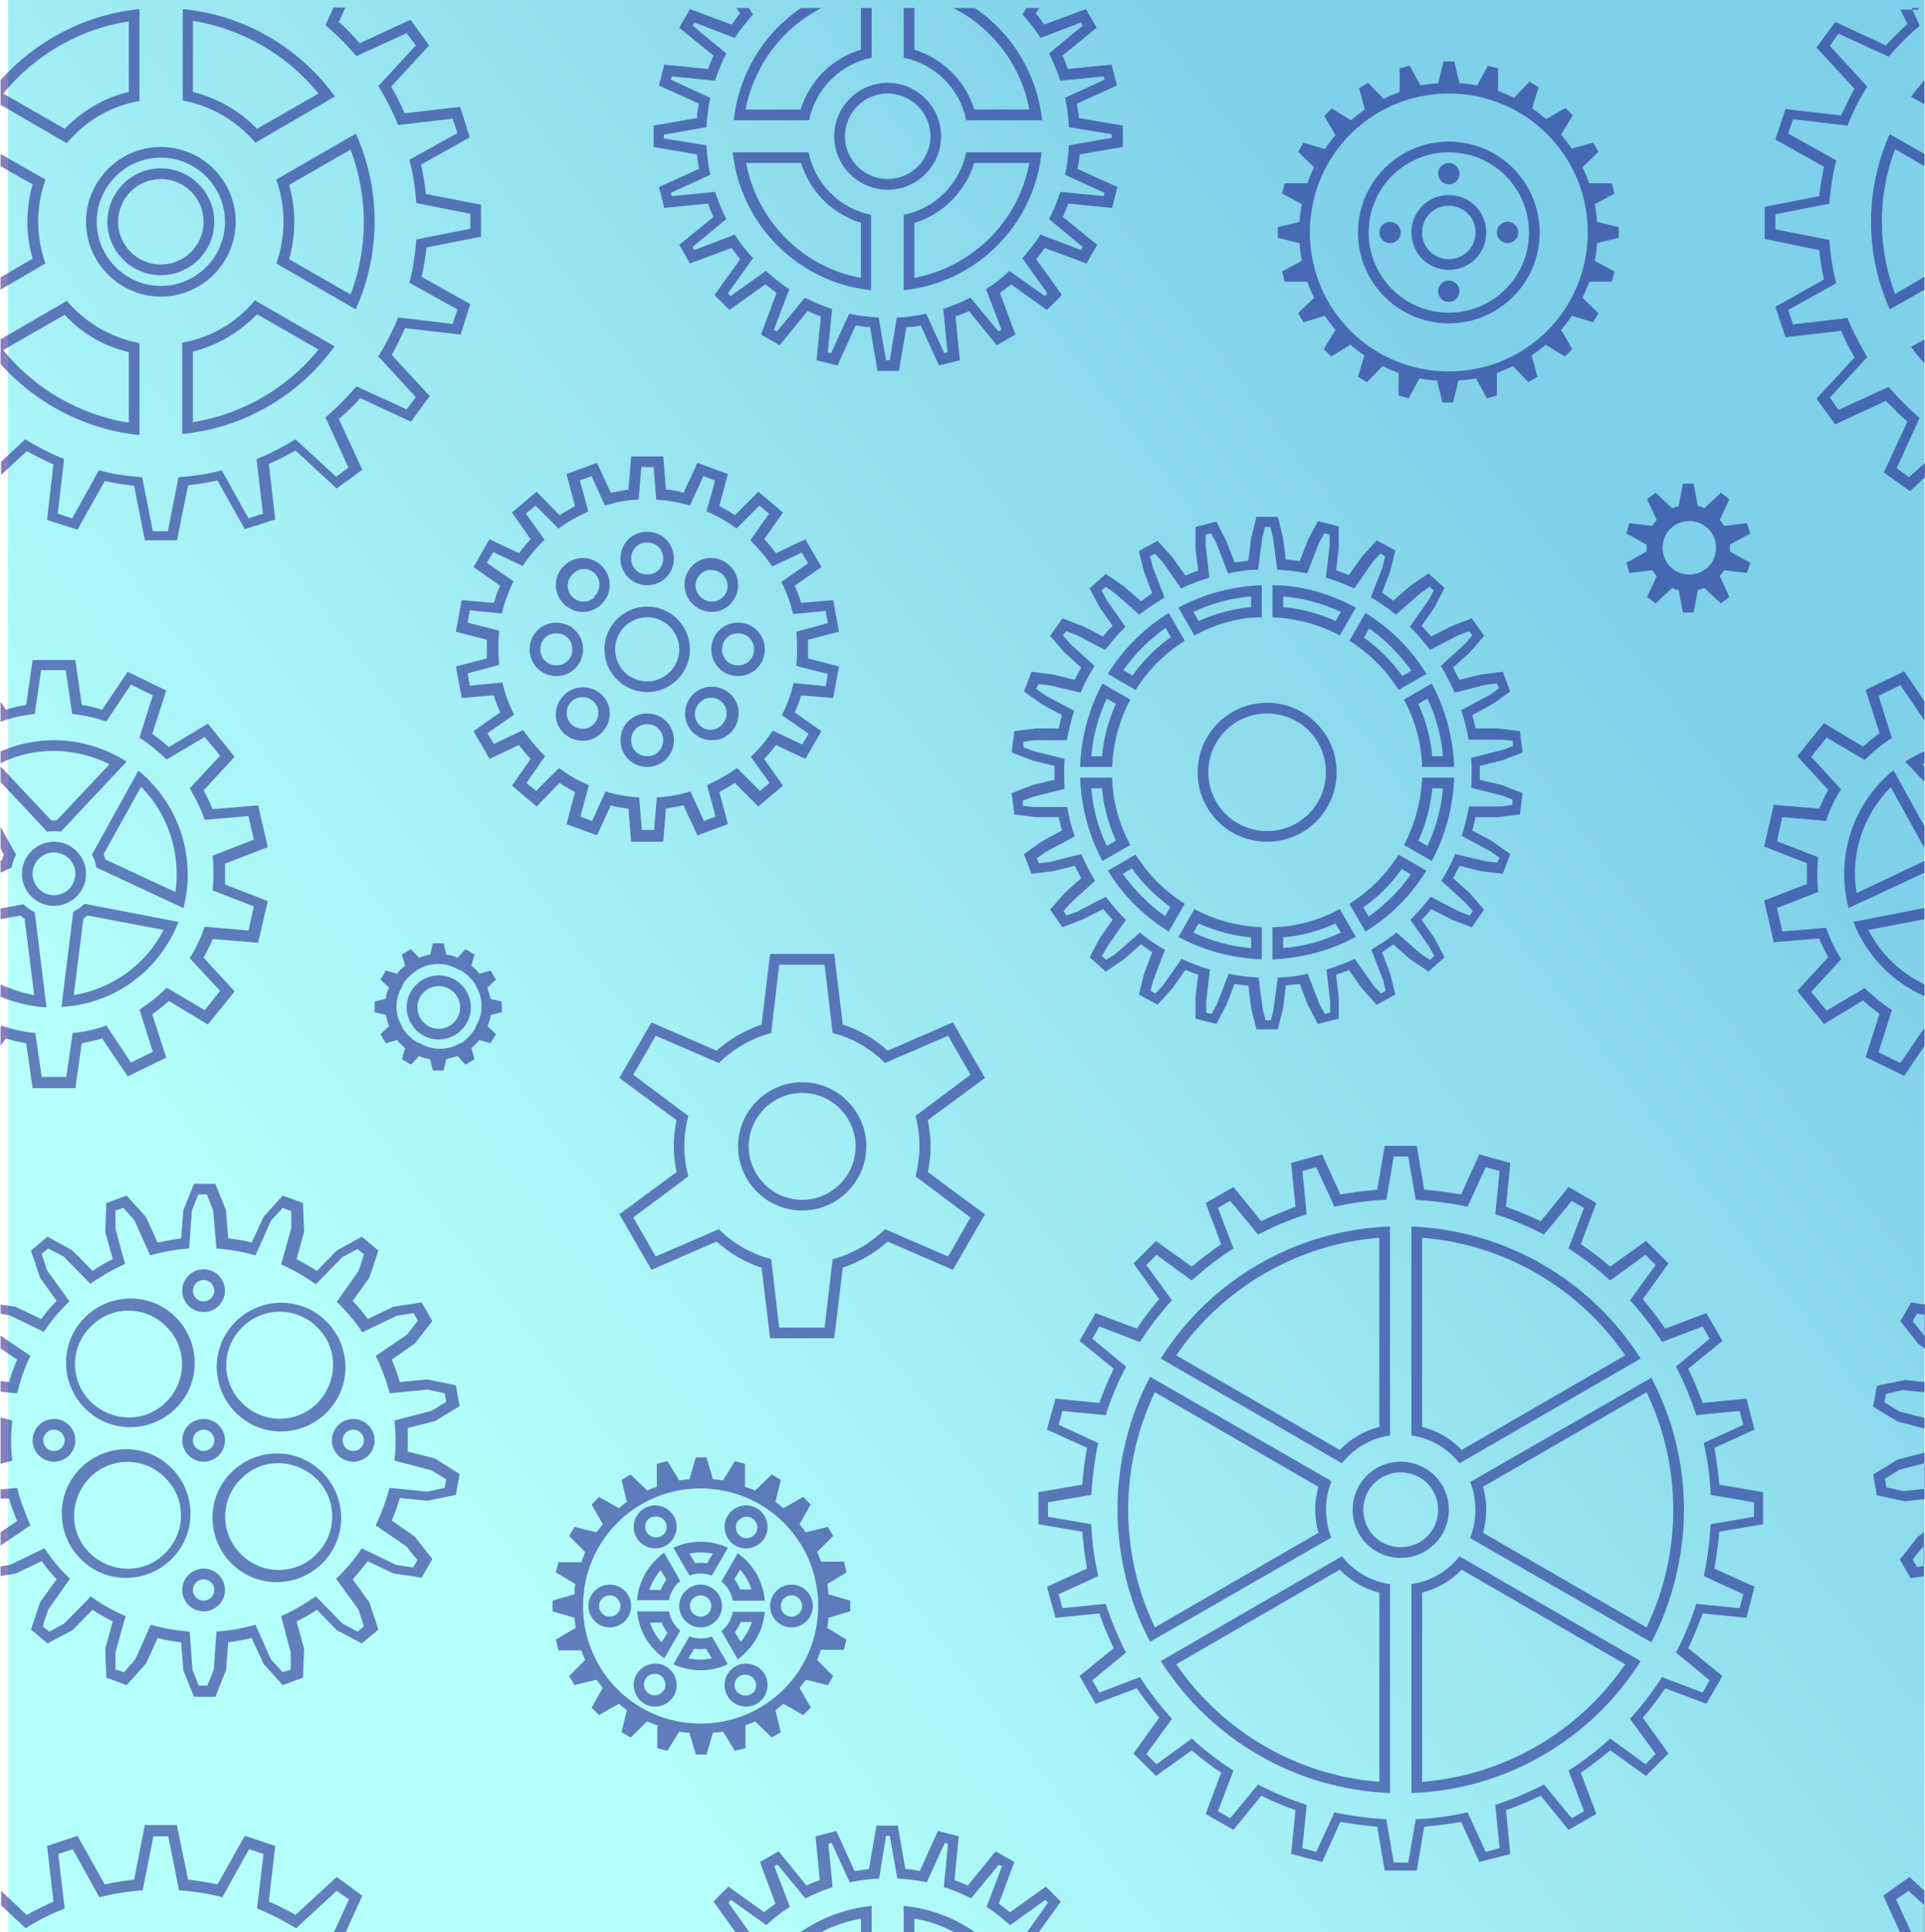 <?xml version="1.0" encoding="UTF-8"?>
<svg id="Layer_1" data-name="Layer 1" xmlns="http://www.w3.org/2000/svg" xmlns:xlink="http://www.w3.org/1999/xlink" viewBox="0 0 360.2 361.5">
  <defs>
    <style>
      .cls-1 {
        fill: #0e007f;
      }

      .cls-1, .cls-2 {
        isolation: isolate;
        opacity: .5;
      }

      .cls-2 {
        fill: url(#linear-gradient);
      }
    </style>
    <linearGradient id="linear-gradient" x1="68.38" y1="696.28" x2="294.98" y2="523.88" gradientTransform="translate(0 -430)" gradientUnits="userSpaceOnUse">
      <stop offset="0" stop-color="#6afff8"/>
      <stop offset="1" stop-color="#02a3d4"/>
      <stop offset="1" stop-color="#00a2d4"/>
    </linearGradient>
  </defs>
  <rect class="cls-2" x="1.5" width="358.6" height="361.5"/>
  <path class="cls-1" d="M.1,86.5l4.6-4.3c2.3,1.4,4.8,2.7,7.3,3.7l-1.2,10.2,2.7.9,5-9c2.6.7,5.3,1.1,8.1,1.3l2,10.1h2.8l2-10.1c2.7-.2,5.5-.6,8.1-1.3l5,9,2.7-.9-1.2-10.2c2.5-1,5-2.3,7.3-3.7l7.6,7,2.3-1.7-4.3-9.4c2.1-1.8,4-3.7,5.8-5.8l9.4,4.3,1.7-2.3-7-7.6c1.4-2.3,2.7-4.8,3.7-7.3l10.2,1.2.9-2.7-9-5c.7-2.7,1.1-5.4,1.3-8.1l10.1-2v-2.8l-10.1-2c-.2-2.7-.6-5.5-1.3-8.1l9-5-.9-2.7-10.2,1.2c-1-2.5-2.3-5-3.7-7.3l7-7.6-1.7-2.3-9.4,4.3c-1.8-2.1-3.7-4-5.8-5.8l1.5-3.3h2.2l-1.2,2.7c1.4,1.2,2.7,2.6,3.9,4l9.5-4.4,3.5,4.8-7.1,7.7c.9,1.6,1.8,3.3,2.5,5l10.4-1.2,1.8,5.7-9.1,5.1c.4,1.8.7,3.7.9,5.5l10.3,2v6l-10.2,2c-.2,1.9-.5,3.7-.9,5.5l9.1,5.1-1.8,5.7-10.4-1.2c-.8,1.7-1.6,3.4-2.5,5l7.1,7.7-3.5,4.8-9.5-4.4c-1.2,1.4-2.6,2.7-4,3.9l4.4,9.5-4.8,3.5-7.7-7.1c-1.6.9-3.3,1.8-5,2.5l1.2,10.4-5.7,1.8-5.1-9.1c-1.8.4-3.7.7-5.5.9l-2.1,10.3h-6l-2-10.2c-1.9-.2-3.7-.5-5.5-.9l-5.1,9.1-5.7-1.8,1.2-10.4c-1.7-.8-3.4-1.6-5-2.5L.2,88.9v-2.7.3h-.1ZM.1,54.2v-25.4l8.4,4.8c-1.8,5.1-1.8,10.6,0,15.7L.1,54.2ZM.1,15C6.8,7.5,16.1,2.7,26.1,1.7v17.2c-5.3.9-10.1,3.7-13.6,7.9L.1,19.6v-4.5H.1v-.1ZM.1,68v-4.5l12.4-7.2c3.5,4.1,8.3,6.9,13.6,7.9v17.2c-10-1-19.3-5.8-26-13.3H.1v-.1ZM34.1,81.3v-17.2c5.3-.9,10.1-3.7,13.6-7.9l14.9,8.6c-6.7,9.3-17.1,15.3-28.5,16.4h0v.1ZM66.6,57.9l-14.9-8.6c1.8-5.1,1.8-10.6,0-15.7l14.9-8.6c2.3,5.2,3.5,10.8,3.5,16.4s-1.2,11.3-3.5,16.4h0v.1ZM62.6,18.1l-14.8,8.6c-3.5-4.1-8.3-6.9-13.6-7.9V1.7c11.4,1.1,21.8,7.1,28.5,16.4h-.1ZM.1,51.9l6-3.5c-1.3-4.5-1.3-9.3,0-13.9L.1,31.1v20.8ZM.6,17.5l11.5,6.6c3.3-3.4,7.4-5.8,12-6.9V4C14.9,5.4,6.5,10.3.6,17.5h0ZM.6,65.5c5.9,7.3,14.3,12.1,23.5,13.6v-13.2c-4.6-1.1-8.8-3.5-12-7l-11.5,6.6h0ZM36.1,79c9.2-1.5,17.6-6.3,23.5-13.6l-11.5-6.6c-3.3,3.4-7.4,5.8-12,7v13.2ZM65.6,55.1c3.3-8.7,3.3-18.4,0-27.1l-11.5,6.6c1.3,4.5,1.3,9.3,0,13.9l11.5,6.6h0ZM59.6,17.5c-5.9-7.3-14.3-12.1-23.5-13.6v13.3c4.7,1.2,8.8,3.6,12,6.9l11.5-6.6ZM30.1,55.5c-7.7,0-14-6.3-14-14s6.3-14,14-14,14,6.3,14,14-6.3,14-14,14ZM30.1,53.5c6.6,0,12-5.4,12-12s-5.4-12-12-12-12,5.4-12,12,5.4,12,12,12ZM30.1,51.5c-5.5,0-10-4.5-10-10s4.5-10,10-10,10,4.5,10,10-4.5,10-10,10ZM30.1,49.5c4.4,0,8-3.6,8-8s-3.6-8-8-8-8,3.6-8,8,3.6,8,8,8ZM107.6,94.7l-1.6-6,5.7-2.1,2.6,5.6c1.1-.2,2.2-.4,3.3-.6l.5-6.2h6l.5,6.2c1.1,0,2.2.3,3.3.6l2.6-5.6,5.7,2.1-1.6,6c1,.5,2,1.1,2.9,1.7l4.4-4.4,4.6,3.9-3.5,5c.8.8,1.5,1.7,2.2,2.6l5.5-2.6,3,5.2-5,3.5c.5,1.1.9,2.1,1.2,3.2l6-.5,1.1,5.9-5.8,1.5v3.5l5.8,1.5-1.1,5.9-6-.5c-.3,1.1-.7,2.2-1.2,3.2l5,3.5-3,5.2-5.5-2.6c-.7.9-1.4,1.8-2.2,2.6l3.5,5-4.6,3.9-4.4-4.4c-1,.6-1.9,1.2-2.9,1.7l1.6,6-5.7,2.1-2.6-5.6c-1.1.2-2.2.4-3.3.6l-.5,6.2h-6l-.5-6.2c-1.1-.1-2.2-.3-3.3-.6l-2.6,5.6-5.7-2.1,1.6-6c-1-.5-2-1.1-2.9-1.7l-4.3,4.4-4.6-3.9,3.5-5c-.8-.8-1.5-1.7-2.2-2.6l-5.5,2.6-3-5.2,5-3.5c-.5-1.1-.9-2.1-1.2-3.2l-6,.5-1.1-5.9,5.8-1.5v-3.5l-5.8-1.5,1.1-5.9,6,.5c.3-1.1.7-2.2,1.2-3.2l-5-3.5,3-5.2,5.5,2.6c.7-.9,1.4-1.8,2.2-2.6l-3.5-5,4.6-3.9,4.3,4.4c1-.6,1.9-1.2,2.9-1.7ZM122.8,93.5l-.5-6.1h-2.3l-.5,6.1c-2.2,0-4.3.5-6.3,1.1l-2.5-5.5-2.2.8,1.6,5.8c-2,.9-3.8,1.9-5.6,3.2l-4.3-4.3-1.8,1.5,3.5,4.9c-1.6,1.5-2.9,3.1-4.1,4.9l-5.5-2.6-1.2,2,5,3.5c-1,1.9-1.7,3.9-2.2,6l-6-.6-.4,2.3,5.9,1.5c-.2,2.1-.2,4.3,0,6.4l-5.9,1.6.4,2.3,6.1-.6c.5,2.1,1.2,4.1,2.2,6l-5,3.5,1.2,2,5.5-2.6c1.2,1.8,2.6,3.4,4.1,4.9l-3.5,5,1.8,1.5,4.3-4.3c1.7,1.3,3.6,2.4,5.6,3.2l-1.6,5.9,2.2.8,2.5-5.5c2,.6,4.1,1,6.3,1.1l.5,6.1h2.3l.5-6.1c2.2-.1,4.3-.5,6.3-1.1l2.5,5.5,2.2-.8-1.6-5.9c2-.9,3.8-1.9,5.6-3.2l4.3,4.3,1.8-1.5-3.5-4.9c1.6-1.5,2.9-3.1,4.1-4.9l5.5,2.6,1.2-2-5-3.5c1-1.9,1.7-3.9,2.2-6l6,.6.4-2.3-5.9-1.5c.2-2.1.2-4.3,0-6.4l5.9-1.6-.4-2.3-6.1.6c-.5-2.1-1.2-4.1-2.2-6l5-3.5-1.2-2-5.5,2.6c-1.2-1.8-2.6-3.4-4.1-4.9l3.5-5-1.8-1.5-4.3,4.3c-1.7-1.3-3.6-2.4-5.6-3.2l1.6-5.8-2.2-.8-2.5,5.5c-2-.6-4.1-1-6.3-1.1h0ZM121.1,129.5c-4.4,0-8-3.6-8-8s3.6-8,8-8,8,3.6,8,8-3.6,8-8,8ZM121.1,127.5c3.3,0,6-2.7,6-6s-2.7-6-6-6h0c-3.3,0-6,2.7-6,6s2.7,6,6,6ZM121.1,109.5c-2.8,0-5-2.2-5-5s2.2-5,5-5,5,2.2,5,5-2.2,5-5,5ZM129.6,113c-2-1.9-2-5.1-.1-7.1s5.1-2,7.1,0h0c2,1.9,2,5.1.1,7.1s-5.1,2-7.1,0ZM133.1,121.5c0-2.8,2.2-5,5-5s5,2.2,5,5-2.2,5-5,5-5-2.2-5-5ZM129.6,130c1.9-2,5.1-2,7.1-.1s2,5.1.1,7.1h0c-1.9,2-5.1,2-7.1.1s-2-5.1-.1-7.1ZM121.1,133.5c2.8,0,5,2.2,5,5s-2.2,5-5,5-5-2.2-5-5,2.2-5,5-5ZM112.6,130c2,1.9,2,5.1,0,7.1s-5.1,2-7.1.1h0c-2-1.9-2-5.1,0-7.1s5.1-2,7.1-.1ZM109.1,121.5c0,2.8-2.2,5-5,5s-5-2.2-5-5,2.2-5,5-5,5,2.2,5,5ZM112.6,113c-1.9,2-5.1,2-7.1,0s-2-5.1,0-7.1,5.1-2,7.1,0,2,5.1,0,7.1h0ZM121.1,107.5c1.7,0,3-1.3,3-3s-1.3-3-3-3h0c-1.7,0-3,1.3-3,3s1.3,3,3,3ZM131,111.6c1.1,1.2,3,1.3,4.2.2,1.2-1.1,1.3-3,.1-4.2s-3-1.3-4.2-.2c-1.2,1.1-1.3,3-.1,4.2ZM135.1,121.5c0,1.7,1.3,3,3,3s3-1.3,3-3-1.3-3-3-3-3,1.3-3,3ZM131,131.4c-1.2,1.1-1.3,3-.2,4.2s3,1.3,4.2.1,1.3-3,.2-4.2-3-1.3-4.2-.1ZM121.1,135.5c-1.7,0-3,1.3-3,3s1.3,3,3,3,3-1.3,3-3-1.3-3-3-3h0ZM111.2,131.4c-1.1-1.2-3-1.3-4.2-.2s-1.3,3-.2,4.2,3,1.3,4.2.2,1.3-3,.2-4.2ZM107.1,121.5c0-1.7-1.3-3-3-3s-3,1.3-3,3,1.3,3,3,3,3-1.3,3-3ZM111.2,111.6c1.2-1.1,1.3-3,.2-4.2-1.1-1.2-3-1.3-4.2,0h0c-1.2,1.1-1.3,3-.2,4.2s3,1.3,4.2.2h0v-.2ZM240.6,104.7h0c.9,0,1.7.2,2.6.3l1.5-3.9,1.9-3.6,3.9,1v4.1l-.5,4.1c.8.3,1.6.6,2.4.9l2.4-3.4,2.8-3.1,3.5,1.9-1,4-1.5,3.9c.7.5,1.5,1,2.1,1.5l3.2-2.8,3.4-2.3,3,2.7-1.9,3.7-2.4,3.4c.6.6,1.2,1.3,1.8,2l3.7-1.9,3.9-1.5,2.3,3.3-2.7,3.1-3.1,2.8c.4.8.8,1.5,1.2,2.3l4-1,4.1-.5,1.4,3.7-3.4,2.4-3.7,2c.2.8.4,1.7.6,2.5h4.2l4.1.5.5,4-3.9,1.5-4.1,1v2.6l4.1,1,3.9,1.5-.5,4-4.1.5h-4.2c-.2.9-.4,1.7-.6,2.5l3.7,2,3.4,2.4-1.4,3.7-4.1-.5-4-1c-.4.8-.8,1.6-1.2,2.3l3.1,2.8,2.7,3.1-2.3,3.3-3.9-1.5-3.7-1.9c-.6.7-1.1,1.4-1.8,2l2.4,3.4,1.9,3.6-3,2.7-3.4-2.3-3.2-2.8c-.7.5-1.4,1-2.1,1.5l1.5,3.9,1,4-3.5,1.9-2.8-3.1-2.4-3.4c-.8.3-1.6.6-2.4.9l.5,4.1v4.1l-3.9,1-1.9-3.6-1.5-3.9c-.9.1-1.7.2-2.6.3l-.5,4.2-1,4h-4l-1-4-.5-4.2c-.9,0-1.7-.2-2.6-.3l-1.5,3.9-1.9,3.6-3.9-1v-4.1l.5-4.1c-.8-.3-1.6-.6-2.4-.9l-2.4,3.4-2.8,3.1-3.5-1.9,1-4,1.5-3.9c-.7-.5-1.4-1-2.1-1.5l-3.2,2.8-3.4,2.3-3-2.7,1.9-3.6,2.4-3.4c-.6-.6-1.2-1.3-1.8-2l-3.7,1.9-3.9,1.5-2.3-3.3,2.7-3.1,3.1-2.8c-.4-.8-.8-1.5-1.2-2.3l-4,1-4.1.5-1.4-3.7,3.4-2.4,3.7-2c-.2-.8-.4-1.7-.6-2.5h-4.2l-4.1-.5-.5-4,3.9-1.5,4.1-1v-2.6l-4.1-1-3.9-1.5.5-4,4.1-.5h4.2c.2-.9.4-1.7.6-2.5l-3.7-2-3.4-2.4,1.4-3.7,4.1.5,4,1c.4-.8.8-1.6,1.2-2.3l-3.1-2.8-2.7-3.1,2.3-3.3,3.9,1.5,3.7,1.9c.6-.7,1.1-1.4,1.8-2l-2.4-3.4-1.9-3.6,3-2.7,3.4,2.3,3.2,2.8c.7-.5,1.4-1,2.1-1.5l-1.5-3.9-1-4,3.5-1.9,2.8,3.1,2.4,3.4c.8-.3,1.6-.7,2.4-.9l-.5-4.1v-4.1l3.9-1,1.9,3.7,1.5,3.9c.9,0,1.7-.2,2.6-.3l.5-4.2,1-4h4l1,4,.5,4.2h0v-.2h0ZM226.3,108.1c-1.8.5-3.6,1.2-5.3,2l-3.5-5-1.4-1.5-.9.5.5,2,2.2,5.7c-1.6,1-3.2,2-4.7,3.2l-4.6-4-1.7-1.2-.8.7,1,1.8,3.5,5c-1.4,1.3-2.6,2.8-3.8,4.3l-5.4-2.8-1.9-.7-.6.8,1.4,1.6,4.5,4.1c-1,1.6-1.9,3.3-2.6,5l-5.9-1.4-2-.2-.4.9,1.7,1.2,5.4,2.9c-.6,1.8-1,3.6-1.4,5.5h-6.1l-2,.3v1c-.1,0,1.8.7,1.8.7l5.9,1.5c-.1,1.9-.1,3.8,0,5.6l-5.9,1.5-1.9.7v1c.1,0,2.2.2,2.2.2h6.1c.3,1.9.8,3.7,1.4,5.5l-5.4,2.9-1.7,1.2.4.9,2-.2,5.9-1.5c.8,1.7,1.6,3.4,2.6,5l-4.5,4.1-1.4,1.6.6.8,1.9-.7,5.4-2.8c1.2,1.5,2.4,3,3.8,4.3l-3.5,5-1,1.8.8.7,1.7-1.1,4.6-4c1.5,1.2,3,2.3,4.7,3.2l-2.2,5.7-.5,2,.9.5,1.4-1.5,3.5-5c1.7.8,3.5,1.5,5.3,2l-.7,6v2.1l1,.2,1-1.8,2.2-5.7c1.8.4,3.7.6,5.6.7l.8,6,.5,2h1l.5-2,.8-6c1.9,0,3.8-.3,5.6-.7l2.2,5.7,1,1.8,1-.2v-2.1l-.7-6c1.8-.5,3.6-1.2,5.3-2l3.5,5,1.4,1.5.9-.5-.5-2-2.2-5.7c1.6-1,3.2-2,4.7-3.2l4.6,4,1.7,1.1.8-.7-1-1.8-3.5-5c1.4-1.3,2.6-2.8,3.8-4.3l5.4,2.8,1.9.7.6-.8-1.4-1.6-4.5-4.1c1-1.6,1.9-3.3,2.6-5l5.9,1.4,2,.2.4-.9-1.7-1.2-5.4-2.9c.6-1.8,1-3.6,1.4-5.5h6.1l2-.3v-1c.1,0-1.8-.7-1.8-.7l-5.9-1.5c.1-1.9.1-3.8,0-5.6l5.9-1.5,1.9-.7v-1c-.1,0-2.2-.2-2.2-.2h-6.1c-.3-1.9-.8-3.7-1.4-5.5l5.4-2.9,1.7-1.2-.4-.9-2,.2-5.9,1.5c-.8-1.7-1.6-3.4-2.6-5l4.5-4.1,1.4-1.6-.6-.8-1.9.7-5.4,2.8c-1.2-1.5-2.4-3-3.8-4.3l3.5-5,1-1.8-.8-.7-1.7,1.2-4.6,4c-1.5-1.2-3-2.3-4.7-3.2l2.2-5.7.5-2-.9-.5-1.4,1.5-3.5,5c-1.7-.8-3.5-1.5-5.3-2l.7-6v-2.1l-1-.2-1,1.8-2.2,5.7c-1.8-.4-3.7-.6-5.6-.7l-.8-6-.5-2h-1l-.5,2-.8,6c-1.9,0-3.8.3-5.6.7l-2.2-5.7-1-1.8-1,.2v2.1l.7,6h0ZM220.5,113.7c4.8-2.6,10.2-4,15.6-4.2v6c-4.4,0-8.7,1.3-12.6,3.4l-3-5.2h0ZM223.3,114.5l1,1.7c3.1-1.4,6.4-2.3,9.8-2.6v-2c-3.7.3-7.4,1.3-10.8,2.9ZM218.7,114.7l3,5.2c-3.7,2.3-6.9,5.5-9.2,9.2l-5.2-3c2.9-4.7,6.8-8.6,11.4-11.4ZM218.1,117.5c-3.1,2.2-5.8,4.9-7.9,7.9l1.7,1c2-2.8,4.4-5.2,7.2-7.2l-1-1.7h0ZM206.3,127.9h0l5.2,3c-2.1,3.9-3.2,8.2-3.4,12.6h-6c.2-5.5,1.6-10.8,4.2-15.6h0ZM207.1,130.7c-1.6,3.4-2.6,7.1-2.9,10.8h2c.3-3.4,1.2-6.7,2.6-9.8l-1.7-1h0ZM202.1,145.5h6c.1,4.4,1.3,8.7,3.4,12.6l-5.2,3c-2.6-4.8-4-10.2-4.2-15.6ZM204.2,147.5c.3,3.8,1.3,7.4,2.9,10.8l1.7-1c-1.4-3.1-2.3-6.4-2.6-9.8h-2,0ZM207.3,162.9l5.2-3c2.3,3.7,5.5,6.9,9.2,9.2l-3,5.2c-4.7-2.9-8.6-6.8-11.4-11.4ZM210.1,163.5c2.2,3.1,4.9,5.8,7.9,7.9l1-1.7c-2.8-2-5.2-4.4-7.2-7.2l-1.7,1h0ZM220.5,175.3h0l3-5.2c3.9,2.1,8.2,3.2,12.6,3.4v6c-5.5-.2-10.8-1.6-15.6-4.2ZM223.3,174.5c3.4,1.6,7.1,2.6,10.8,2.9v-2c-3.4-.3-6.7-1.2-9.8-2.6l-1,1.7h0ZM238.1,179.5v-6c4.4-.1,8.7-1.3,12.6-3.4l3,5.2c-4.8,2.6-10.2,4-15.6,4.2ZM240.1,177.4c3.8-.3,7.4-1.3,10.8-2.9l-1-1.7c-3.1,1.4-6.4,2.3-9.8,2.6v2h0ZM255.5,174.3l-3-5.2c3.7-2.3,6.9-5.5,9.2-9.2l5.2,3c-2.9,4.7-6.8,8.6-11.4,11.4h0ZM256.1,171.5c3.1-2.2,5.8-4.9,7.9-7.9l-1.7-1c-2,2.8-4.4,5.2-7.2,7.2l1,1.7h0ZM267.9,161.1h0l-5.2-3c2.1-3.9,3.2-8.2,3.4-12.6h6c-.2,5.5-1.6,10.8-4.2,15.6h0ZM267.1,158.3c1.6-3.4,2.6-7.1,2.9-10.8h-2c-.3,3.4-1.2,6.7-2.6,9.8l1.7,1h0ZM272.1,143.5h-6c-.1-4.4-1.3-8.7-3.4-12.6l5.2-3c2.6,4.8,4,10.2,4.2,15.6h0ZM270,141.5c-.3-3.8-1.3-7.4-2.9-10.8l-1.7,1c1.4,3.1,2.3,6.4,2.6,9.8h2ZM266.9,126.1l-5.2,3c-2.3-3.7-5.5-6.9-9.2-9.2l3-5.2c4.7,2.9,8.6,6.8,11.4,11.4h0ZM264.1,125.5c-2.2-3.1-4.9-5.8-7.9-7.9l-1,1.7c2.8,2,5.2,4.4,7.2,7.2l1.7-1h0ZM238.1,109.5c5.5,0,10.8,1.6,15.6,4.2l-3,5.2c-3.9-2.1-8.2-3.2-12.6-3.4,0,0,0-6,0-6ZM250.9,114.5c-3.4-1.6-7.1-2.6-10.8-2.9v2c3.4.3,6.7,1.2,9.8,2.6l1-1.7h0ZM237.1,157.5c-7.2,0-13-5.8-13-13s5.8-13,13-13,13,5.8,13,13-5.8,13-13,13ZM237.1,155.5c6.1,0,11-4.9,11-11s-4.9-11-11-11-11,4.9-11,11,4.9,11,11,11h0ZM137.6,1.5h56.9l-.7,1c.6.7,1.1,1.4,1.6,2.1l7.8-2.9,2,3.5-6.4,5.2c.4.8.7,1.6,1,2.5l8.2-.8,1,3.9-7.5,3.4c.1.9.3,1.8.4,2.7l8.2,1.4v4l-8.1,1.4c0,.9-.2,1.8-.4,2.7l7.5,3.4-1,3.9-8.2-.8c-.3.8-.7,1.7-1,2.5l6.4,5.2-2,3.5-7.8-2.9c-.5.7-1.1,1.5-1.6,2.1l4.8,6.7-2.8,2.8-6.7-4.8c-.7.6-1.4,1.1-2.1,1.6l2.9,7.8-3.5,2-5.2-6.4c-.8.4-1.6.7-2.5,1l.8,8.2-3.9,1-3.4-7.5c-.9.2-1.8.3-2.7.3l-1.4,8.2h-4l-1.4-8.2c-.9,0-1.8-.2-2.7-.3l-3.4,7.5-3.9-1,.8-8.2c-.9-.3-1.7-.7-2.5-1l-5.2,6.4-3.5-2,2.9-7.8c-.7-.5-1.4-1.1-2.1-1.6l-6.7,4.8-2.8-2.8,4.8-6.7c-.6-.7-1.1-1.4-1.6-2.1l-7.8,2.9-2-3.5,6.4-5.2c-.4-.8-.7-1.7-1-2.5l-8.2.8-1-3.9,7.5-3.4c-.1-.9-.3-1.8-.4-2.7l-8.1-1.4v-4l8.1-1.4c0-.9.2-1.8.4-2.7l-7.5-3.4,1-3.9,8.2.8c.3-.9.7-1.7,1-2.5l-6.4-5.2,2-3.5,7.8,2.9c.5-.7,1.1-1.5,1.6-2.1l-.7-1h-.2ZM140.1,1.5l.8,1.2c-1.2,1.4-2.4,2.8-3.4,4.4l-7.6-2.9-.3.6,6.3,5.2c-.8,1.6-1.6,3.4-2.1,5.1l-8.1-.8-.2.6,7.4,3.4c-.4,1.8-.6,3.7-.7,5.5l-8,1.4v.7l8,1.3c.1,1.9.3,3.7.7,5.5l-7.4,3.4.2.6,8.1-.8c.6,1.8,1.3,3.5,2.1,5.1l-6.3,5.2.3.6,7.6-2.9c1,1.6,2.1,3,3.4,4.4l-4.7,6.6.5.5,6.6-4.7c1.4,1.2,2.8,2.4,4.4,3.4l-2.9,7.6.6.3,5.2-6.3c1.6.8,3.4,1.6,5.1,2.1l-.8,8.1.6.2,3.4-7.4c1.8.4,3.6.6,5.5.7l1.4,8h.7l1.3-8c1.9,0,3.7-.3,5.5-.7l3.4,7.4.6-.2-.8-8.1c1.8-.6,3.5-1.3,5.1-2.1l5.2,6.3.6-.3-2.9-7.6c1.6-1,3-2.1,4.4-3.4l6.6,4.7.5-.5-4.7-6.6c1.2-1.4,2.4-2.8,3.4-4.4l7.6,2.9.3-.6-6.3-5.2c.8-1.6,1.6-3.4,2.1-5.1l8.1.8.2-.6-7.4-3.4c.4-1.8.6-3.6.7-5.5l8-1.4v-.7l-8-1.3c-.1-1.9-.3-3.7-.7-5.5l7.4-3.4-.2-.6-8.1.8c-.6-1.8-1.3-3.5-2.1-5.1l6.3-5.2-.3-.6-7.6,2.9c-1-1.6-2.1-3-3.4-4.4l.8-1.2h-52.1.1ZM137.2,28.5h14.1c1.2,5.9,5.8,10.5,11.7,11.7v14.1c-13.6-1.4-24.4-12.2-25.9-25.8h.1ZM149.8,1.5h13.3v9.3c-5.9,1.2-10.5,5.8-11.7,11.7h-14.1c.9-8.5,5.5-16.2,12.6-21h-.1ZM169.1,54.3v-14.1c5.9-1.2,10.5-5.8,11.7-11.7h14.1c-1.4,13.6-12.2,24.4-25.8,25.8ZM182.4,1.5c7.1,4.8,11.7,12.5,12.6,21h-14.2c-1.2-5.9-5.8-10.5-11.7-11.7V1.5h13.3,0ZM139.6,30.5c2.1,10.9,10.6,19.5,21.5,21.5v-10.3c-5.4-1.7-9.6-5.9-11.2-11.2h-10.3ZM153.7,1.5c-7.4,3.8-12.6,10.8-14.2,19h10.3c1.7-5.4,5.9-9.6,11.3-11.2V1.5h-7.4ZM171.1,52c10.9-2.1,19.5-10.6,21.5-21.5h-10.3c-1.7,5.4-5.9,9.6-11.2,11.2v10.3ZM178.5,1.5h-7.4v7.8c5.4,1.7,9.6,5.9,11.2,11.2h10.3c-1.5-8.2-6.8-15.2-14.2-19h.1ZM166.1,35.5c-5.5,0-10-4.5-10-10s4.5-10,10-10,10,4.5,10,10-4.5,10-10,10ZM166.1,33.5c4.4,0,8-3.6,8-8s-3.6-8-8-8-8,3.6-8,8,3.6,8,8,8ZM126.6,209.6l-10.7-7.9,6-10.4,12.2,5.3c2.4-2.2,5.3-3.8,8.4-4.9l1.6-13.2h12l1.6,13.2c3.1,1,6,2.7,8.4,4.9l12.2-5.3,6,10.4-10.7,7.9c.7,3.2.7,6.5,0,9.7l10.7,7.9-6,10.4-12.2-5.3c-2.4,2.2-5.3,3.8-8.4,4.9l-1.6,13.2h-12l-1.6-13.2c-3.1-1-6-2.7-8.4-4.9l-12.2,5.3-6-10.4,10.7-7.9c-.7-3.2-.7-6.5,0-9.7h0ZM155.8,193.3l-1.5-12.8h-8.5l-1.5,12.8c-3.8,1-7.1,3-9.8,5.6l-11.8-5.1-4.2,7.3,10.3,7.7c-1,3.7-1,7.6,0,11.3l-10.3,7.7,4.2,7.3,11.8-5.1c2.7,2.7,6.1,4.6,9.8,5.6l1.5,12.8h8.5l1.5-12.8c3.8-1,7.1-3,9.8-5.6l11.8,5.1,4.2-7.3-10.3-7.7c1-3.7,1-7.6,0-11.3l10.3-7.7-4.2-7.3-11.8,5.1c-2.7-2.7-6.1-4.7-9.8-5.6h0ZM150.1,226.5c-6.6,0-12-5.4-12-12s5.4-12,12-12,12,5.4,12,12-5.4,12-12,12ZM150.1,224.5c5.5,0,10-4.5,10-10s-4.5-10-10-10-10,4.5-10,10,4.5,10,10,10ZM153.6,292.2h4.3l.5,2-3.6,2.2c.1.6.2,1.3.2,1.9l4.1,1.2v2l-4.1,1.2c0,.6-.1,1.3-.2,1.9l3.6,2.2-.5,1.9h-4.3c-.2.7-.5,1.3-.7,1.9l3,3-1,1.7-4.1-1c-.4.5-.8,1-1.2,1.5l2.1,3.7-1.4,1.4-3.7-2.1c-.5.4-1,.8-1.5,1.2l1,4.1-1.7,1-3.1-3c-.6.3-1.2.5-1.8.7v4.3l-2,.5-2.2-3.6c-.6.1-1.3.2-1.9.2l-1.2,4.1h-2l-1.2-4.1c-.6,0-1.3-.1-1.9-.2l-2.2,3.6-1.9-.5v-4.3c-.7-.2-1.3-.5-1.9-.7l-3.1,3-1.7-1,1-4.1c-.5-.4-1-.8-1.5-1.2l-3.7,2.1-1.4-1.4,2.1-3.7c-.4-.5-.8-1-1.2-1.5l-4.1,1-1-1.7,3-3c-.3-.6-.5-1.2-.7-1.8h-4.3l-.5-2,3.7-2.2c0-.6-.2-1.3-.2-1.9l-4.1-1.2v-2l4.1-1.2c0-.6,0-1.3.2-1.9l-3.7-2.2.5-1.9h4.3c.2-.7.5-1.3.7-1.9l-3-3,1-1.7,4.1,1c.4-.5.8-1,1.2-1.5l-2.1-3.7,1.4-1.4,3.7,2.1c.5-.4,1-.8,1.5-1.2l-1-4.1,1.7-1,3.1,3c.6-.3,1.2-.5,1.8-.7v-4.3l2-.5,2.2,3.6c.6-.1,1.3-.2,1.9-.2l1.2-4.1h2l1.2,4.1c.6,0,1.3.1,1.9.2l2.2-3.6,1.9.5v4.3c.7.2,1.3.5,1.9.7l3.1-3,1.7,1-1,4.1c.5.4,1,.8,1.5,1.2l3.7-2.1,1.4,1.4-2.1,3.7c.4.5.8,1,1.2,1.5l4.1-1,1,1.7-3,3c.3.6.5,1.2.7,1.8h0ZM109.1,300.5c0,12.2,9.8,22,22,22s22-9.8,22-22-9.8-22-22-22-22,9.8-22,22ZM136.2,289.6l-3,5.2c-1.4-.5-2.9-.5-4.2,0l-3-5.2c3.2-1.5,7-1.5,10.2,0h0ZM138,290.6c2.9,2,4.8,5.3,5.1,8.9h-6c-.2-1.4-1-2.7-2.1-3.6l3-5.2h0v-.1ZM124.3,290.6l3,5.2c-1.1.9-1.9,2.2-2.1,3.6h-6c.3-3.6,2.2-6.8,5.1-8.9h0v.1ZM119.2,301.5h6c.2,1.4,1,2.7,2.1,3.6l-3,5.2c-2.9-2-4.8-5.3-5.1-8.9h0v.1ZM126,311.4l3-5.2c1.4.5,2.9.5,4.2,0l3,5.2c-3.2,1.5-7,1.5-10.2,0ZM138,310.4l-3-5.2c1.1-.9,1.9-2.2,2.1-3.6h6c-.3,3.6-2.2,6.8-5.1,8.9h0v-.1ZM133.3,290.7c-1.4-.3-2.9-.3-4.3,0l1.1,1.8c.7-.1,1.5-.1,2.2,0l1.1-1.8h-.1ZM138.5,293.7l-1.1,1.8c.5.6.8,1.2,1.1,1.9h2.1c-.4-1.4-1.2-2.7-2.2-3.8h0l.1.1ZM123.7,293.7c-1,1.1-1.7,2.4-2.2,3.8h2.1c.3-.7.7-1.4,1.1-1.9l-1.1-1.8h0l.1-.1ZM121.6,303.5c.4,1.4,1.2,2.7,2.2,3.8l1.1-1.8c-.5-.6-.8-1.2-1.1-1.9h-2.2v-.1ZM128.9,310.3c1.4.3,2.9.3,4.3,0l-1.1-1.8c-.7.1-1.5.1-2.2,0l-1.1,1.8h.1ZM138.5,307.3c1-1.1,1.7-2.4,2.2-3.8h-2.1c-.3.7-.7,1.4-1.1,1.9l1.1,1.8h0l-.1.1ZM127.1,300.5c0-2.2,1.8-4,4-4s4,1.8,4,4-1.8,4-4,4-4-1.8-4-4ZM129.1,300.5c0,1.1.9,2,2,2s2-.9,2-2-.9-2-2-2-2,.9-2,2ZM144.1,300.5c0-2.2,1.8-4,4-4s4,1.8,4,4-1.8,4-4,4-4-1.8-4-4ZM137.6,311.8c1.9-1.1,4.4-.4,5.5,1.5s.4,4.4-1.5,5.5h0c-1.9,1.1-4.4.4-5.5-1.5s-.4-4.4,1.5-5.5ZM124.6,311.8c1.9,1.1,2.6,3.6,1.5,5.5s-3.6,2.6-5.5,1.5h0c-1.9-1.1-2.6-3.6-1.5-5.5s3.6-2.6,5.5-1.5ZM118.1,300.5c0,2.2-1.8,4-4,4s-4-1.8-4-4,1.8-4,4-4,4,1.8,4,4ZM124.6,289.2c-1.9,1.1-4.4.4-5.5-1.5s-.4-4.4,1.5-5.5,4.4-.4,5.5,1.5.4,4.4-1.5,5.5h0ZM137.6,289.2c-1.9-1.1-2.6-3.6-1.5-5.5s3.6-2.6,5.5-1.5,2.6,3.6,1.5,5.5-3.6,2.6-5.5,1.5h0ZM146.1,300.5c0,1.1.9,2,2,2s2-.9,2-2-.9-2-2-2-2,.9-2,2ZM138.6,313.5c-1,.5-1.4,1.6-1,2.6.5,1,1.6,1.4,2.7,1s1.4-1.6,1-2.6c-.5-1-1.6-1.4-2.7-1ZM123.6,313.5c-.9-.6-2.2-.3-2.8.6-.6.9-.3,2.2.6,2.8s2.2.3,2.8-.6c.6-.9.3-2.2-.6-2.8h0ZM116.1,300.5c0-1.1-.9-2-2-2s-2,.9-2,2,.9,2,2,2,2-.9,2-2ZM123.6,287.5c1-.5,1.4-1.6,1-2.6-.5-1-1.6-1.4-2.7-1s-1.4,1.6-1,2.6c.5,1,1.6,1.4,2.7,1ZM138.6,287.5c.9.6,2.2.3,2.8-.6s.3-2.2-.6-2.8h0c-.9-.6-2.2-.3-2.8.6s-.3,2.2.6,2.8ZM242.4,225.8l-.8-8.2,5.8-1.6,3.4,7.5c2.3-.4,4.6-.7,6.9-.9l1.4-8.2h6l1.4,8.2c2.4.2,4.7.5,6.9.9l3.4-7.5,5.8,1.6-.8,8.2c2.2.8,4.4,1.7,6.5,2.7l5.2-6.4,5.2,3-2.9,7.7c1.9,1.3,3.8,2.7,5.5,4.2l6.7-4.8,4.2,4.2-4.8,6.7c1.5,1.8,2.9,3.6,4.2,5.5l7.7-2.9,3,5.2-6.4,5.2c1,2.1,1.9,4.2,2.7,6.4l8.2-.8,1.5,5.8-7.5,3.4c.4,2.3.7,4.6.9,6.9l8.2,1.4v6l-8.2,1.4c-.2,2.3-.5,4.6-.9,6.9l7.5,3.4-1.5,5.8-8.2-.8c-.8,2.2-1.7,4.4-2.7,6.5l6.4,5.2-3,5.2-7.7-2.9c-1.3,1.9-2.7,3.8-4.2,5.5l4.8,6.7-4.2,4.2-6.7-4.8c-1.8,1.5-3.6,2.9-5.5,4.2l2.9,7.7-5.2,3-5.2-6.4c-2.1,1-4.2,1.9-6.5,2.7l.8,8.2-5.8,1.5-3.4-7.5c-2.3.4-4.6.7-6.9.9l-1.4,8.2h-6l-1.4-8.2c-2.3-.2-4.6-.5-6.9-.9l-3.4,7.5-5.8-1.5.8-8.2c-2.2-.8-4.4-1.7-6.4-2.7l-5.2,6.4-5.2-3,2.9-7.7c-1.9-1.3-3.8-2.7-5.5-4.2l-6.7,4.8-4.2-4.2,4.8-6.7c-1.5-1.8-2.9-3.6-4.2-5.5l-7.7,2.9-3-5.2,6.4-5.2c-1-2.1-1.9-4.2-2.7-6.5l-8.2.8-1.6-5.8,7.5-3.4c-.4-2.3-.7-4.6-.9-6.9l-8.2-1.4v-6l8.2-1.4c.2-2.4.5-4.7.9-6.9l-7.5-3.4,1.6-5.8,8.2.8c.8-2.2,1.7-4.4,2.7-6.4l-6.4-5.2,3-5.2,7.7,2.9c1.3-1.9,2.7-3.8,4.2-5.5l-4.8-6.7,4.2-4.2,6.7,4.8c1.8-1.5,3.6-2.9,5.5-4.2l-2.9-7.7,5.2-3,5.2,6.4c2.1-1,4.2-1.9,6.4-2.7h0ZM244.5,227.2c-3.1,1-6.2,2.3-9.1,3.8l-5.2-6.3-2.3,1.3,2.9,7.6c-2.8,1.8-5.4,3.8-7.8,6l-6.6-4.8-1.9,1.9,4.8,6.6c-2.2,2.4-4.2,5-6,7.8l-7.6-2.9-1.3,2.3,6.3,5.2c-1.5,2.9-2.8,5.9-3.8,9.1l-8.1-.8-.7,2.6,7.4,3.4c-.7,3.2-1.1,6.5-1.3,9.7l-8.1,1.4v2.7l8.1,1.4c.1,3.3.6,6.6,1.3,9.7l-7.4,3.4.7,2.6,8.1-.8c1,3.1,2.3,6.2,3.8,9.1l-6.3,5.2,1.3,2.3,7.6-2.9c1.8,2.8,3.8,5.4,6,7.8l-4.8,6.6,1.9,1.9,6.6-4.8c2.4,2.2,5,4.2,7.8,6l-2.9,7.6,2.3,1.3,5.2-6.3c2.9,1.5,5.9,2.8,9.1,3.8l-.8,8.1,2.6.7,3.4-7.4c3.1.7,6.4,1.1,9.7,1.3l1.4,8.1h2.7l1.4-8.1c3.3-.1,6.6-.6,9.7-1.3l3.4,7.4,2.6-.7-.8-8.1c3.1-1,6.2-2.3,9.1-3.8l5.2,6.3,2.3-1.3-2.9-7.6c2.8-1.8,5.4-3.8,7.8-6l6.6,4.8,1.9-1.9-4.8-6.6c2.2-2.4,4.2-5,6-7.8l7.6,2.9,1.3-2.3-6.3-5.2c1.5-2.9,2.8-5.9,3.8-9.1l8.1.8.7-2.6-7.4-3.4c.7-3.2,1.1-6.5,1.3-9.7l8.1-1.4v-2.7l-8.1-1.4c-.1-3.3-.6-6.5-1.3-9.7l7.4-3.4-.7-2.6-8.1.8c-1-3.1-2.3-6.2-3.8-9.1l6.3-5.2-1.3-2.3-7.6,2.9c-1.8-2.8-3.8-5.4-6-7.8l4.8-6.6-1.9-1.9-6.6,4.8c-2.4-2.2-5-4.2-7.8-6l2.9-7.6-2.3-1.3-5.2,6.3c-2.9-1.5-5.9-2.8-9.1-3.8l.8-8.1-2.6-.7-3.4,7.4c-3.2-.7-6.5-1.1-9.7-1.3l-1.4-8.1h-2.7l-1.4,8.1c-3.3.1-6.6.6-9.7,1.3l-3.4-7.4-2.6.7.8,8.1h0ZM249.1,277.3c-1.3,3.3-1.3,7.1,0,10.4l-33.9,19.5c-4-7.6-6.1-16.1-6.1-24.8s2.2-17.4,6.1-24.8l33.9,19.5h0v.2h0ZM251.1,273.8l-33.9-19.6c9.3-14.8,25.4-24.1,42.9-24.7v39.1c-3.6.5-6.8,2.4-9,5.2ZM251.1,291.2c2.2,2.8,5.4,4.7,9,5.2v39.1c-17.5-.7-33.5-9.9-42.9-24.7l33.9-19.6ZM264.1,296.4c3.6-.5,6.8-2.4,9-5.2l33.9,19.6c-9.3,14.8-25.4,24.1-42.9,24.7v-39.1h0ZM275.1,287.7c1.3-3.3,1.3-7.1,0-10.4l33.9-19.5c4,7.6,6.1,16.1,6.1,24.7s-2.2,17.4-6.1,24.8l-33.9-19.5h0v-.1ZM273.1,273.8c-2.2-2.8-5.4-4.7-9-5.2v-39.1c17.5.7,33.5,9.9,42.9,24.7l-33.9,19.6h0ZM216.1,260.5c-3.3,6.9-5,14.4-5,22s1.7,15.1,5,22l30.6-17.7c-.8-2.8-.8-5.8,0-8.6l-30.6-17.7h0ZM220.1,253.6l30.6,17.7c2-2.1,4.6-3.6,7.4-4.3v-35.4c-15.3,1.2-29.3,9.3-38,22h0ZM220.1,311.4c8.7,12.7,22.7,20.8,38,22v-35.4c-2.8-.7-5.4-2.2-7.4-4.3l-30.6,17.7h0ZM266.1,333.4c15.3-1.2,29.3-9.3,38-22l-30.6-17.7c-2,2.1-4.6,3.6-7.4,4.3v35.4h0ZM308.1,304.5c3.3-6.9,5-14.4,5-22s-1.7-15.1-5-22l-30.6,17.7c.8,2.8.8,5.8,0,8.6l30.6,17.7h0ZM304.1,253.6c-8.7-12.7-22.7-20.8-38-22v35.4c2.9.7,5.4,2.2,7.4,4.3l30.6-17.7h0ZM262.1,291.5c-5,0-9-4-9-9s4-9,9-9,9,4,9,9-4,9-9,9ZM262.1,289.5c3.9,0,7-3.1,7-7s-3.1-7-7-7-7,3.1-7,7,3.1,7,7,7ZM.1,244.1l2.8.4,4.8,2.3c.9-1.2,1.8-2.3,2.9-3.4l-3.1-4.3-1.7-5.1,3.1-2.6,4.7,2.6,3.7,3.8c1.2-.8,2.5-1.6,3.8-2.2l-1.4-5.1.2-5.4,3.8-1.4,3.6,4,2.2,4.8c1.4-.3,2.9-.6,4.4-.8l.4-5.2,2-5h4l2,5,.4,5.2c1.5.2,3,.4,4.4.8l2.2-4.8,3.6-4,3.8,1.4.2,5.4-1.4,5.1c1.3.7,2.6,1.4,3.8,2.2l3.7-3.8,4.7-2.6,3.1,2.6-1.7,5.1-3.1,4.3c1,1.1,2,2.2,2.8,3.4l4.8-2.3,5.3-.8,2,3.5-3.3,4.2-4.3,3c.6,1.4,1.1,2.8,1.5,4.2l5.2-.5,5.3,1.1.7,3.9-4.6,2.8-5.1,1.3v4.4l5.1,1.3,4.6,2.9-.7,3.9-5.3,1.1-5.2-.5c-.4,1.4-.9,2.8-1.5,4.2l4.3,3,3.3,4.2-2,3.5-5.3-.8-4.8-2.3c-.9,1.2-1.8,2.3-2.8,3.4l3.1,4.3,1.7,5.1-3.1,2.6-4.7-2.5-3.7-3.8c-1.2.8-2.5,1.6-3.8,2.2l1.4,5.1-.2,5.4-3.8,1.4-3.6-4-2.2-4.8c-1.4.3-2.9.6-4.4.8l-.4,5.2-2,5h-4l-2-5-.4-5.2c-1.5-.2-2.9-.4-4.4-.8l-2.2,4.8-3.6,4-3.8-1.4-.2-5.4,1.4-5.1c-1.3-.7-2.6-1.4-3.8-2.2l-3.7,3.8-4.7,2.5-3.1-2.6,1.7-5.1,3.1-4.3c-1-1.1-2-2.2-2.8-3.4l-4.8,2.3-2.9.5v-8.2l3.1-2.1c-.6-1.4-1.1-2.8-1.5-4.2H.1c0,.1,0-8.7,0-8.7H.1v-4.5H.1v-8.8l1.6.2c.4-1.4.9-2.8,1.5-4.2l-3.1-2.1v-8.2H.1ZM.1,246v3.9l5.6,3.8c-1.1,2.2-1.9,4.6-2.5,7l-3.1-.3v4.8l2.2.6c-.3,2.5-.3,5,0,7.5l-2.2.6v4.8l3.1-.3c.6,2.4,1.5,4.8,2.5,7l-5.6,3.8v3.9l1.8-.3,6.4-3.1c1.4,2.1,3,4,4.8,5.7l-4.1,5.8-1,3.1,1.2,1,2.8-1.5,5-5.1c2,1.5,4.2,2.7,6.5,3.7l-1.9,6.8v3.2c.1,0,1.6.5,1.6.5l2.1-2.4,2.9-6.5c2.4.7,4.9,1.1,7.3,1.3l.5,7.1,1.2,3h1.6l1.2-3,.5-7.1c2.5-.2,4.9-.6,7.3-1.3l2.9,6.5,2.2,2.4,1.5-.5v-3.2l-1.8-6.8c2.3-1,4.4-2.3,6.5-3.7l5,5.1,2.8,1.5,1.2-1-1-3.1-4.2-5.8c1.8-1.7,3.4-3.6,4.8-5.7l6.4,3.1,3.2.5.8-1.4-2-2.5-5.8-4c1.1-2.2,1.9-4.6,2.6-7l7.1.7,3.2-.7.3-1.6-2.8-1.7-6.9-1.8c.3-2.5.3-5,0-7.5l6.9-1.8,2.8-1.7-.3-1.6-3.2-.7-7.1.7c-.6-2.4-1.5-4.8-2.6-7l5.9-4,2-2.6-.8-1.4-3.2.5-6.4,3.1c-1.4-2.1-3-4-4.8-5.7l4.1-5.8,1-3.1-1.2-1-2.8,1.5-5,5.1c-2-1.4-4.2-2.7-6.5-3.7l1.9-6.8v-3.2l-1.6-.6-2.2,2.4-2.9,6.5c-2.4-.7-4.9-1.1-7.3-1.3l-.6-7.1-1.2-3h-1.6l-1.2,3-.5,7.1c-2.5.2-4.9.6-7.3,1.3l-2.9-6.5-2.1-2.4-1.5.5v3.2c-.1,0,1.8,6.8,1.8,6.8-2.3,1-4.4,2.3-6.5,3.7l-5-5.1-2.9-1.5-1.2,1,1,3.1,4.2,5.8c-1.8,1.7-3.4,3.6-4.8,5.7l-6.4-3.1L0,245.8h.1v.2ZM38.1,273.5c-2.2,0-4-1.8-4-4s1.8-4,4-4,4,1.8,4,4-1.8,4-4,4ZM38.1,271.5c1.1,0,2-.9,2-2s-.9-2-2-2-2,.9-2,2,.9,2,2,2ZM38.1,245.5c-2.2,0-4-1.8-4-4s1.8-4,4-4,4,1.8,4,4-1.8,4-4,4ZM62.1,269.5c0-2.2,1.8-4,4-4s4,1.8,4,4-1.8,4-4,4-4-1.8-4-4ZM38.1,293.5c2.2,0,4,1.8,4,4s-1.8,4-4,4-4-1.8-4-4,1.8-4,4-4ZM14.1,269.5c0,2.2-1.8,4-4,4s-4-1.8-4-4,1.8-4,4-4,4,1.8,4,4ZM38.1,243.5c1.1,0,2-.9,2-2s-.9-2-2-2-2,.9-2,2,.9,2,2,2ZM64.1,269.5c0,1.1.9,2,2,2s2-.9,2-2-.9-2-2-2-2,.9-2,2ZM38.1,295.5c-1.1,0-2,.9-2,2s.9,2,2,2,2-.9,2-2-.9-2-2-2ZM12.1,269.5c0-1.1-.9-2-2-2s-2,.9-2,2,.9,2,2,2,2-.9,2-2ZM15.5,292.1c-4.9-4.5-5.3-12.1-.8-17,4.5-4.9,12.1-5.3,17-.8,4.9,4.5,5.3,12.1.8,17s-12.1,5.3-17,.8ZM15.5,246.9c4.5-4.9,12.1-5.3,17-.8s5.3,12.1.8,17-12.1,5.3-17,.8-5.3-12.1-.8-17h0ZM60.7,246.9c4.9,4.5,5.3,12.1.8,17-4.5,4.9-12.1,5.3-17,.8h0c-4.9-4.5-5.3-12.1-.8-17s12.1-5.3,17-.8h0ZM60.7,292.1c-4.5,4.9-12.1,5.3-17,.8s-5.3-12.1-.8-17,12.1-5.3,17-.8,5.3,12.1.8,17ZM45.2,262.4c3.8,4,10.2,4.1,14.1.2s4.1-10.2.2-14.1c-3.8-4-10.2-4.1-14.1-.2-4,3.8-4.1,10.2-.2,14.1ZM45.2,276.6c-4,3.8-4.1,10.2-.2,14.1,3.8,4,10.2,4.1,14.1.2h0c4-3.8,4.1-10.2.2-14.1s-10.2-4.1-14.1-.2ZM31,276.6c-3.8-4-10.2-4.1-14.1-.2s-4.1,10.2-.2,14.1,10.2,4.1,14.1.2c4-3.8,4.1-10.2.2-14.1h0ZM31,262.4c4-3.8,4.1-10.2.2-14.1-3.8-4-10.2-4.1-14.1-.2-4,3.8-4.1,10.2-.2,14.1s10.2,4.1,14.1.2ZM261.9,17v-4.2l1.9-.5,2,3.7c1.1-.2,2.2-.4,3.3-.4l1-4.1h2l1,4.1c1.1,0,2.2.2,3.3.4l2-3.7,1.9.5v4.2c1,.4,2,.8,3,1.3l2.9-3,1.7,1-1.2,4c.9.6,1.8,1.3,2.6,2l3.6-2.1,1.4,1.4-2.2,3.6c.7.8,1.4,1.7,2,2.6l4-1.1,1,1.7-3,2.9c.5,1,.9,2,1.3,3h4.2l.5,1.9-3.7,2c.2,1.1.4,2.2.4,3.3l4.1,1v2l-4.1,1c0,1.1-.2,2.2-.4,3.3l3.7,2-.5,1.9h-4.2c-.4,1-.8,2-1.3,3l3,2.9-1,1.7-4-1.2c-.6.9-1.3,1.8-2,2.6l2.1,3.6-1.4,1.4-3.6-2.2c-.8.7-1.7,1.4-2.6,2l1.1,4-1.7,1-2.9-3c-1,.5-2,.9-3,1.3v4.2l-1.9.5-2-3.7c-1.1.2-2.2.3-3.3.4l-1,4.1h-2l-1-4.1c-1.1,0-2.2-.2-3.3-.4l-2,3.7-1.9-.5v-4.2c-1-.4-2-.8-3-1.3l-2.9,3-1.7-1,1.2-4c-.9-.6-1.8-1.3-2.6-2l-3.6,2.2-1.4-1.4,2.2-3.6c-.7-.8-1.4-1.7-2-2.6l-4,1.2-1-1.7,3-2.9c-.5-1-.9-2-1.3-3h-4.2l-.5-1.9,3.7-2c-.2-1.1-.4-2.2-.4-3.3l-4.1-1v-2l4.1-1c0-1.1.2-2.2.4-3.3l-3.7-2,.5-1.9h4.2c.4-1,.8-2,1.3-3l-3-2.9,1-1.7,4,1.2c.6-.9,1.3-1.8,2-2.6l-2.1-3.6,1.4-1.4,3.6,2.2c.8-.7,1.7-1.4,2.6-2l-1.1-4,1.7-1,2.9,3c1-.5,2-.9,3-1.3h0v-.2h0ZM271.1,69.5c14.4,0,26-11.6,26-26s-11.6-26-26-26-26,11.6-26,26,11.6,26,26,26ZM271.1,60.5c-9.4,0-17-7.6-17-17s7.6-17,17-17,17,7.6,17,17-7.6,17-17,17ZM271.1,58.5c8.3,0,15-6.7,15-15s-6.7-15-15-15-15,6.7-15,15,6.7,15,15,15ZM271.1,50.5c-3.9,0-7-3.1-7-7s3.1-7,7-7,7,3.1,7,7-3.1,7-7,7ZM271.1,48.5c2.8,0,5-2.2,5-5s-2.2-5-5-5-5,2.2-5,5,2.2,5,5,5ZM271.1,34.5c-1.1,0-2-.9-2-2s.9-2,2-2,2,.9,2,2-.9,2-2,2ZM280.1,43.5c0-1.1.9-2,2-2s2,.9,2,2-.9,2-2,2-2-.9-2-2ZM271.1,52.5c1.1,0,2,.9,2,2s-.9,2-2,2-2-.9-2-2,.9-2,2-2ZM262.1,43.5c0,1.1-.9,2-2,2s-2-.9-2-2,.9-2,2-2,2,.9,2,2ZM310,97.3l-1.8-3.9,1.6-1.2,3.1,2.9c.4-.2.8-.3,1.2-.4l.8-4.2h2l.8,4.2c.4,0,.9.2,1.2.4l3.1-2.9,1.6,1.2-1.8,3.9c.3.3.5.7.8,1.1l4.3-.5.6,1.9-3.8,2.1v1.3l3.8,2.1-.6,1.9-4.3-.5c-.2.4-.5.7-.8,1.1l1.8,3.9-1.6,1.2-3.1-2.9c-.4.2-.8.3-1.2.4l-.8,4.2h-2l-.8-4.2c-.4,0-.9-.2-1.2-.4l-3.1,2.9-1.6-1.2,1.8-3.9c-.3-.3-.5-.7-.8-1.1l-4.3.5-.6-1.9,3.8-2.1v-1.3l-3.8-2.1.6-1.9,4.3.5c.2-.4.5-.7.8-1.1ZM316.1,107.5c2.8,0,5-2.2,5-5s-2.2-5-5-5-5,2.2-5,5,2.2,5,5,5ZM75.8,180.7l-.6-2.1,1.7-1,1.5,1.6c.7-.3,1.4-.4,2.1-.6l.5-2.1h2l.5,2.1c.7.1,1.4.3,2.1.6l1.5-1.6,1.7,1-.6,2.1c.6.4,1.1,1,1.5,1.5l2.1-.6,1,1.7-1.6,1.5c.2.7.4,1.4.6,2.1l2.1.5v2l-2.1.5c0,.7-.3,1.4-.6,2.1l1.6,1.5-1,1.7-2.1-.6c-.5.6-1,1.1-1.5,1.5l.6,2.1-1.7,1-1.5-1.6c-.7.2-1.4.4-2.1.6l-.5,2.1h-2l-.5-2.1c-.7-.1-1.4-.3-2.1-.6l-1.5,1.6-1.7-1,.6-2.1c-.6-.5-1.1-1-1.5-1.5l-2.1.6-1-1.7,1.6-1.5c-.3-.7-.4-1.4-.6-2.1l-2.1-.5v-2l2.1-.5c0-.7.3-1.4.6-2.1l-1.6-1.5,1-1.7,2.1.6c.4-.6,1-1.1,1.5-1.5h0ZM78,181.6c-1.1.7-2.1,1.6-2.7,2.7v.2c-1.5,2.4-1.5,5.3,0,7.7v.2c.8,1.1,1.8,2.1,2.9,2.7h.2c2.4,1.5,5.3,1.5,7.7.1h.2c1.1-.8,2.1-1.8,2.7-2.9v-.2c1.5-2.4,1.5-5.3,0-7.7v-.2c-.8-1.1-1.8-2.1-2.9-2.7h-.2c-2.4-1.5-5.3-1.5-7.7-.1h-.2v.2ZM82.1,194.5c-3.3,0-6-2.7-6-6s2.7-6,6-6,6,2.7,6,6-2.7,6-6,6ZM82.1,192.5c2.2,0,4-1.8,4-4s-1.8-4-4-4-4,1.8-4,4,1.8,4,4,4ZM360.1,195.7l-3.8,5.6-7.2-3.5,2.6-8.1c-1.1-.8-2.1-1.6-3.1-2.5l-7.3,4.4-5-6.2,5.8-6.3c-.6-1.1-1.2-2.3-1.7-3.5l-8.5.7-1.8-7.8,8-3.1v-3.9l-8-3.1,1.8-7.8,8.5.7c.5-1.2,1.1-2.4,1.7-3.5l-5.8-6.3,5-6.2,7.3,4.4c1-.9,2-1.7,3.1-2.5l-2.6-8.1,7.2-3.5,3.8,5.6v64.4h0v.1ZM360.1,192.1v-57.3l-4.5-6.6-4.1,2,2.5,7.9c-1.9,1.2-3.6,2.6-5.1,4.1l-7.1-4.2-2.9,3.6,5.6,6.1c-1.2,1.8-2.1,3.8-2.8,5.9l-8.2-.7-1,4.5,7.7,3c-.2,2.2-.2,4.3,0,6.5l-7.7,3,1,4.4,8.2-.7c.7,2.1,1.7,4,2.8,5.9l-5.6,6.1,2.9,3.5,7.1-4.2c1.6,1.5,3.3,2.9,5.1,4.1l-2.5,7.9,4.1,2,4.5-6.6h0v-.2h0ZM360.1,140.6v5.7l-3.6-3.8c1.1-.7,2.3-1.4,3.6-1.9ZM360.1,163.3l-14.2,6.6c-2.5-9.5.8-19.6,8.4-25.8l5.8,10.5v8.6h0v.1ZM360.1,186.4c-6.1-2.7-10.9-7.7-13.3-13.9l13.3-2.6v16.4h0v.1ZM360.1,142.8l-.4.2.4.4v-.6h0ZM360.1,161.1v-2.4l-6.3-11.4c-5.2,5.2-7.6,12.5-6.4,19.8l12.7-6h0ZM360.1,184.2v-12.2l-10.5,2c2.3,4.5,6,8,10.5,10.2h0ZM.1,131.3l1,1.5c1.2-.4,2.5-.7,3.8-.9l1.2-8.4h8l1.2,8.4c1.3.2,2.6.5,3.8.9l4.8-7.1,7.2,3.5-2.6,8.1c1.1.8,2.1,1.6,3.1,2.5l7.3-4.4,5,6.2-5.8,6.3c.6,1.1,1.2,2.3,1.7,3.5l8.5-.7,1.8,7.8-8,3.1v3.9l8,3.1-1.8,7.8-8.5-.7c-.5,1.2-1.1,2.4-1.7,3.5l5.8,6.3-5,6.2-7.3-4.4c-1,.9-2,1.7-3.1,2.5l2.6,8.1-7.2,3.5-4.8-7.1c-1.2.4-2.5.6-3.8.9l-1.2,8.4H6.1l-1.2-8.4c-1.3-.2-2.6-.5-3.8-.9l-1,1.4v-64.4h0ZM.1,134.9v57.3l.2-.3c2,.7,4.1,1.2,6.3,1.4l1.2,8.2h4.6l1.2-8.2c2.2-.2,4.3-.7,6.3-1.4l4.6,6.9,4.1-2-2.5-7.9c1.9-1.2,3.6-2.6,5.1-4.1l7.1,4.2,2.9-3.6-5.7-6.1c1.1-1.8,2.1-3.8,2.8-5.9l8.2.7,1-4.5-7.7-3c.2-2.2.2-4.3,0-6.5l7.7-3-1-4.4-8.2.7c-.7-2.1-1.7-4-2.8-5.9l5.7-6.1-2.9-3.5-7.1,4.2c-1.6-1.5-3.3-2.9-5.1-4.1l2.5-7.9-4.1-2-4.6,6.9c-2.1-.7-4.2-1.2-6.4-1.4l-1.2-8.2h-4.6l-1.2,8.2c-2.2.2-4.3.7-6.3,1.4l-.2-.3h0v.2h.1ZM34.3,169.9l-16.3-7.6c-.1-.9-.4-1.7-.8-2.4l8.7-15.7c7.6,6.2,10.9,16.3,8.4,25.8h0v-.1ZM33.4,172.5c-3.6,9.2-12.1,15.4-21.9,15.9l2.2-17.8c.8-.4,1.5-.9,2.1-1.5l17.6,3.4h0ZM.1,140.6c3.2-1.4,6.6-2.1,10-2.1,5,0,9.6,1.5,13.6,4l-12.3,13.1c-.8-.1-1.7-.1-2.6,0L.1,146.3v-5.7ZM.1,163.3v-8.6l2.9,5.2c-.4.8-.7,1.6-.8,2.4l-2.1,1H.1ZM.1,186.4v-16.4l4.3-.8c.6.6,1.3,1.1,2.1,1.5l2.2,17.8c-3-.2-5.9-.9-8.6-2H.1v-.1ZM10.1,157.5c3.3,0,6,2.7,6,6s-2.7,6-6,6-6-2.7-6-6,2.7-6,6-6ZM10.1,159.5c-2.2,0-4,1.8-4,4s1.8,4,4,4,4-1.8,4-4-1.8-4-4-4ZM.1,142.8v.6l9.5,10.1h1l9.9-10.5c-3.2-1.6-6.8-2.5-10.4-2.5s-7,.8-10,2.3H.1ZM.1,161.1l.3-.2c0-.3.2-.7.3-1l-.6-1.2v2.4H.1ZM.1,184.2c2,.9,4.1,1.6,6.3,2l-1.8-14.3c-.3-.2-.6-.4-.8-.6l-3.7.7v12.2H.1ZM13.8,186.2c7.2-1.2,13.5-5.7,16.8-12.2l-14.2-2.7c-.3.2-.6.4-.8.6l-1.8,14.3h0ZM32.8,167c1.1-7.2-1.3-14.6-6.4-19.8l-7,12.6c.1.3.2.6.3,1l13.1,6.1h0v.1ZM137.6,361.5l-4.1-5.7,2.8-2.8,6.7,4.8c.7-.6,1.4-1.1,2.1-1.6l-2.9-7.8,3.5-2,5.2,6.4c.8-.4,1.6-.7,2.5-1l-.8-8.2,3.9-1,3.4,7.5c.9-.1,1.8-.3,2.7-.4l1.4-8.1h4l1.4,8.1c.9,0,1.8.2,2.7.4l3.4-7.5,3.9,1-.8,8.2c.9.3,1.7.7,2.5,1l5.2-6.4,3.5,2-2.9,7.8c.7.5,1.4,1.1,2.1,1.6l6.7-4.8,2.8,2.8-4.1,5.7h-56.9.1ZM140.1,361.5h52.1l3.9-5.5-.5-.5-6.6,4.7c-1.4-1.2-2.8-2.4-4.4-3.4l2.9-7.6-.6-.3-5.2,6.3c-1.6-.8-3.4-1.6-5.1-2.1l.8-8.1-.6-.2-3.4,7.4c-1.8-.4-3.7-.6-5.5-.7l-1.4-8h-.7l-1.3,8c-1.9.1-3.7.3-5.5.7l-3.4-7.4-.6.2.8,8.1c-1.8.6-3.5,1.3-5.1,2.1l-5.2-6.3-.6.3,2.9,7.6c-1.6,1-3,2.1-4.4,3.4l-6.6-4.7-.5.5,3.9,5.5h-.1ZM149.8,361.5c4-2.7,8.5-4.4,13.3-4.9v4.9h-13.3ZM182.4,361.5h-13.3v-4.9c4.9.5,9.4,2.2,13.3,4.9h0ZM153.7,361.5h7.4v-2.5c-2.6.5-5.1,1.3-7.4,2.5h0ZM178.5,361.5c-2.3-1.2-4.8-2.1-7.4-2.5v2.5h7.4ZM358.9,1.5h-1.2l1.5,3.3c-2.1,1.8-4,3.7-5.8,5.8l-9.4-4.3-1.6,2.3,7,7.6c-1.5,2.3-2.7,4.8-3.7,7.3l-10.2-1.2-.9,2.7,9,5c-.7,2.7-1.1,5.4-1.3,8.1l-10.1,2v2.8l10.1,2c.2,2.8.6,5.5,1.3,8.1l-9,5,.9,2.7,10.2-1.2c1,2.5,2.3,5,3.7,7.3l-7,7.6,1.6,2.3,9.4-4.3c1.8,2.1,3.7,4,5.8,5.8l-4.3,9.4,2.3,1.7,3-2.7v2.7l-2.8,2.6-4.9-3.5,4.4-9.5c-1.4-1.2-2.7-2.6-4-3.9l-9.5,4.4-3.5-4.8,7.1-7.7c-.9-1.6-1.8-3.3-2.5-5l-10.4,1.2-1.9-5.7,9.1-5.1c-.4-1.8-.7-3.7-.9-5.5l-10.2-2.1v-6l10.2-2c.2-1.9.5-3.7.9-5.5l-9.1-5.1,1.9-5.7,10.4,1.2c.8-1.7,1.6-3.4,2.5-5l-7.1-7.7,3.5-4.8,9.5,4.4c1.2-1.4,2.6-2.7,4-4l-1.3-2.7h3.4v-.3h-.1ZM360.1,54.2l-6.5,3.7c-2.3-5.2-3.5-10.8-3.5-16.4s1.2-11.3,3.5-16.4l6.5,3.7v25.4ZM360.1,15v4.5l-2.5-1.4c.8-1.1,1.6-2.1,2.5-3.1ZM360.1,68c-.9-1-1.7-2-2.5-3.1l2.5-1.4v4.5ZM360.1,51.9v-20.8l-5.5-3.2c-3.3,8.7-3.3,18.4,0,27.1l5.5-3.2h0v.1ZM62.5,361.5h2.2l3.1-6.8-4.8-3.5-7.7,7.1c-1.6-.9-3.3-1.8-5-2.5l1.2-10.4-5.7-1.9-5.1,9.1c-1.8-.4-3.7-.7-5.5-.9l-2.1-10.2h-6l-2,10.2c-1.9.2-3.7.5-5.5.9l-5.1-9.1-5.7,1.9,1.2,10.4c-1.7.8-3.4,1.6-5,2.5l-4.8-4.5v5.2-2.5l4.6,4.3c2.3-1.5,4.8-2.7,7.3-3.7l-1.2-10.2,2.7-.9,5,9c2.7-.7,5.4-1.1,8.1-1.3l2-10.1h2.8l2,10.1c2.8.2,5.5.6,8.1,1.3l5-9,2.7.9-1.2,10.2c2.5,1,5,2.3,7.3,3.7l7.6-7,2.3,1.6-2.8,6.1h0ZM360.1,246l-1.4-.2-.8,1.4,2,2.5.2.2v-3.9h0ZM360.1,260.5l-4-.4-3.2.7-.3,1.6,2.8,1.7,4.7,1.2v-4.7h0v-.1ZM360.1,273.8l-4.7,1.2-2.7,1.7.3,1.6,3.2.7,4-.4v-4.8h-.1ZM360.1,289.1l-.2.2-2,2.5.8,1.4,1.4-.2v-3.9h0ZM360.1,294.9l-2.6.4-2-3.5,3.3-4.2,1.2-.9v8.2h.1ZM360.1,280.5l-3.6.4-5.3-1.1-.7-3.9,4.6-2.8,5-1.3v8.8h0v-.1ZM360.1,267.3l-5-1.3-4.6-2.8.7-3.9,5.3-1.1,3.6.4v8.8h0v-.1ZM360.1,252.3l-1.2-.9-3.3-4.2,2-3.5,2.6.4v8.2h-.1ZM360.1,353.8v7.7h-4.6l-3.1-6.8,4.9-3.5,2.8,2.6h0ZM360.1,356.5l-3-2.7-2.3,1.6,2.8,6.1h2.4v-5h.1Z"/>
</svg>